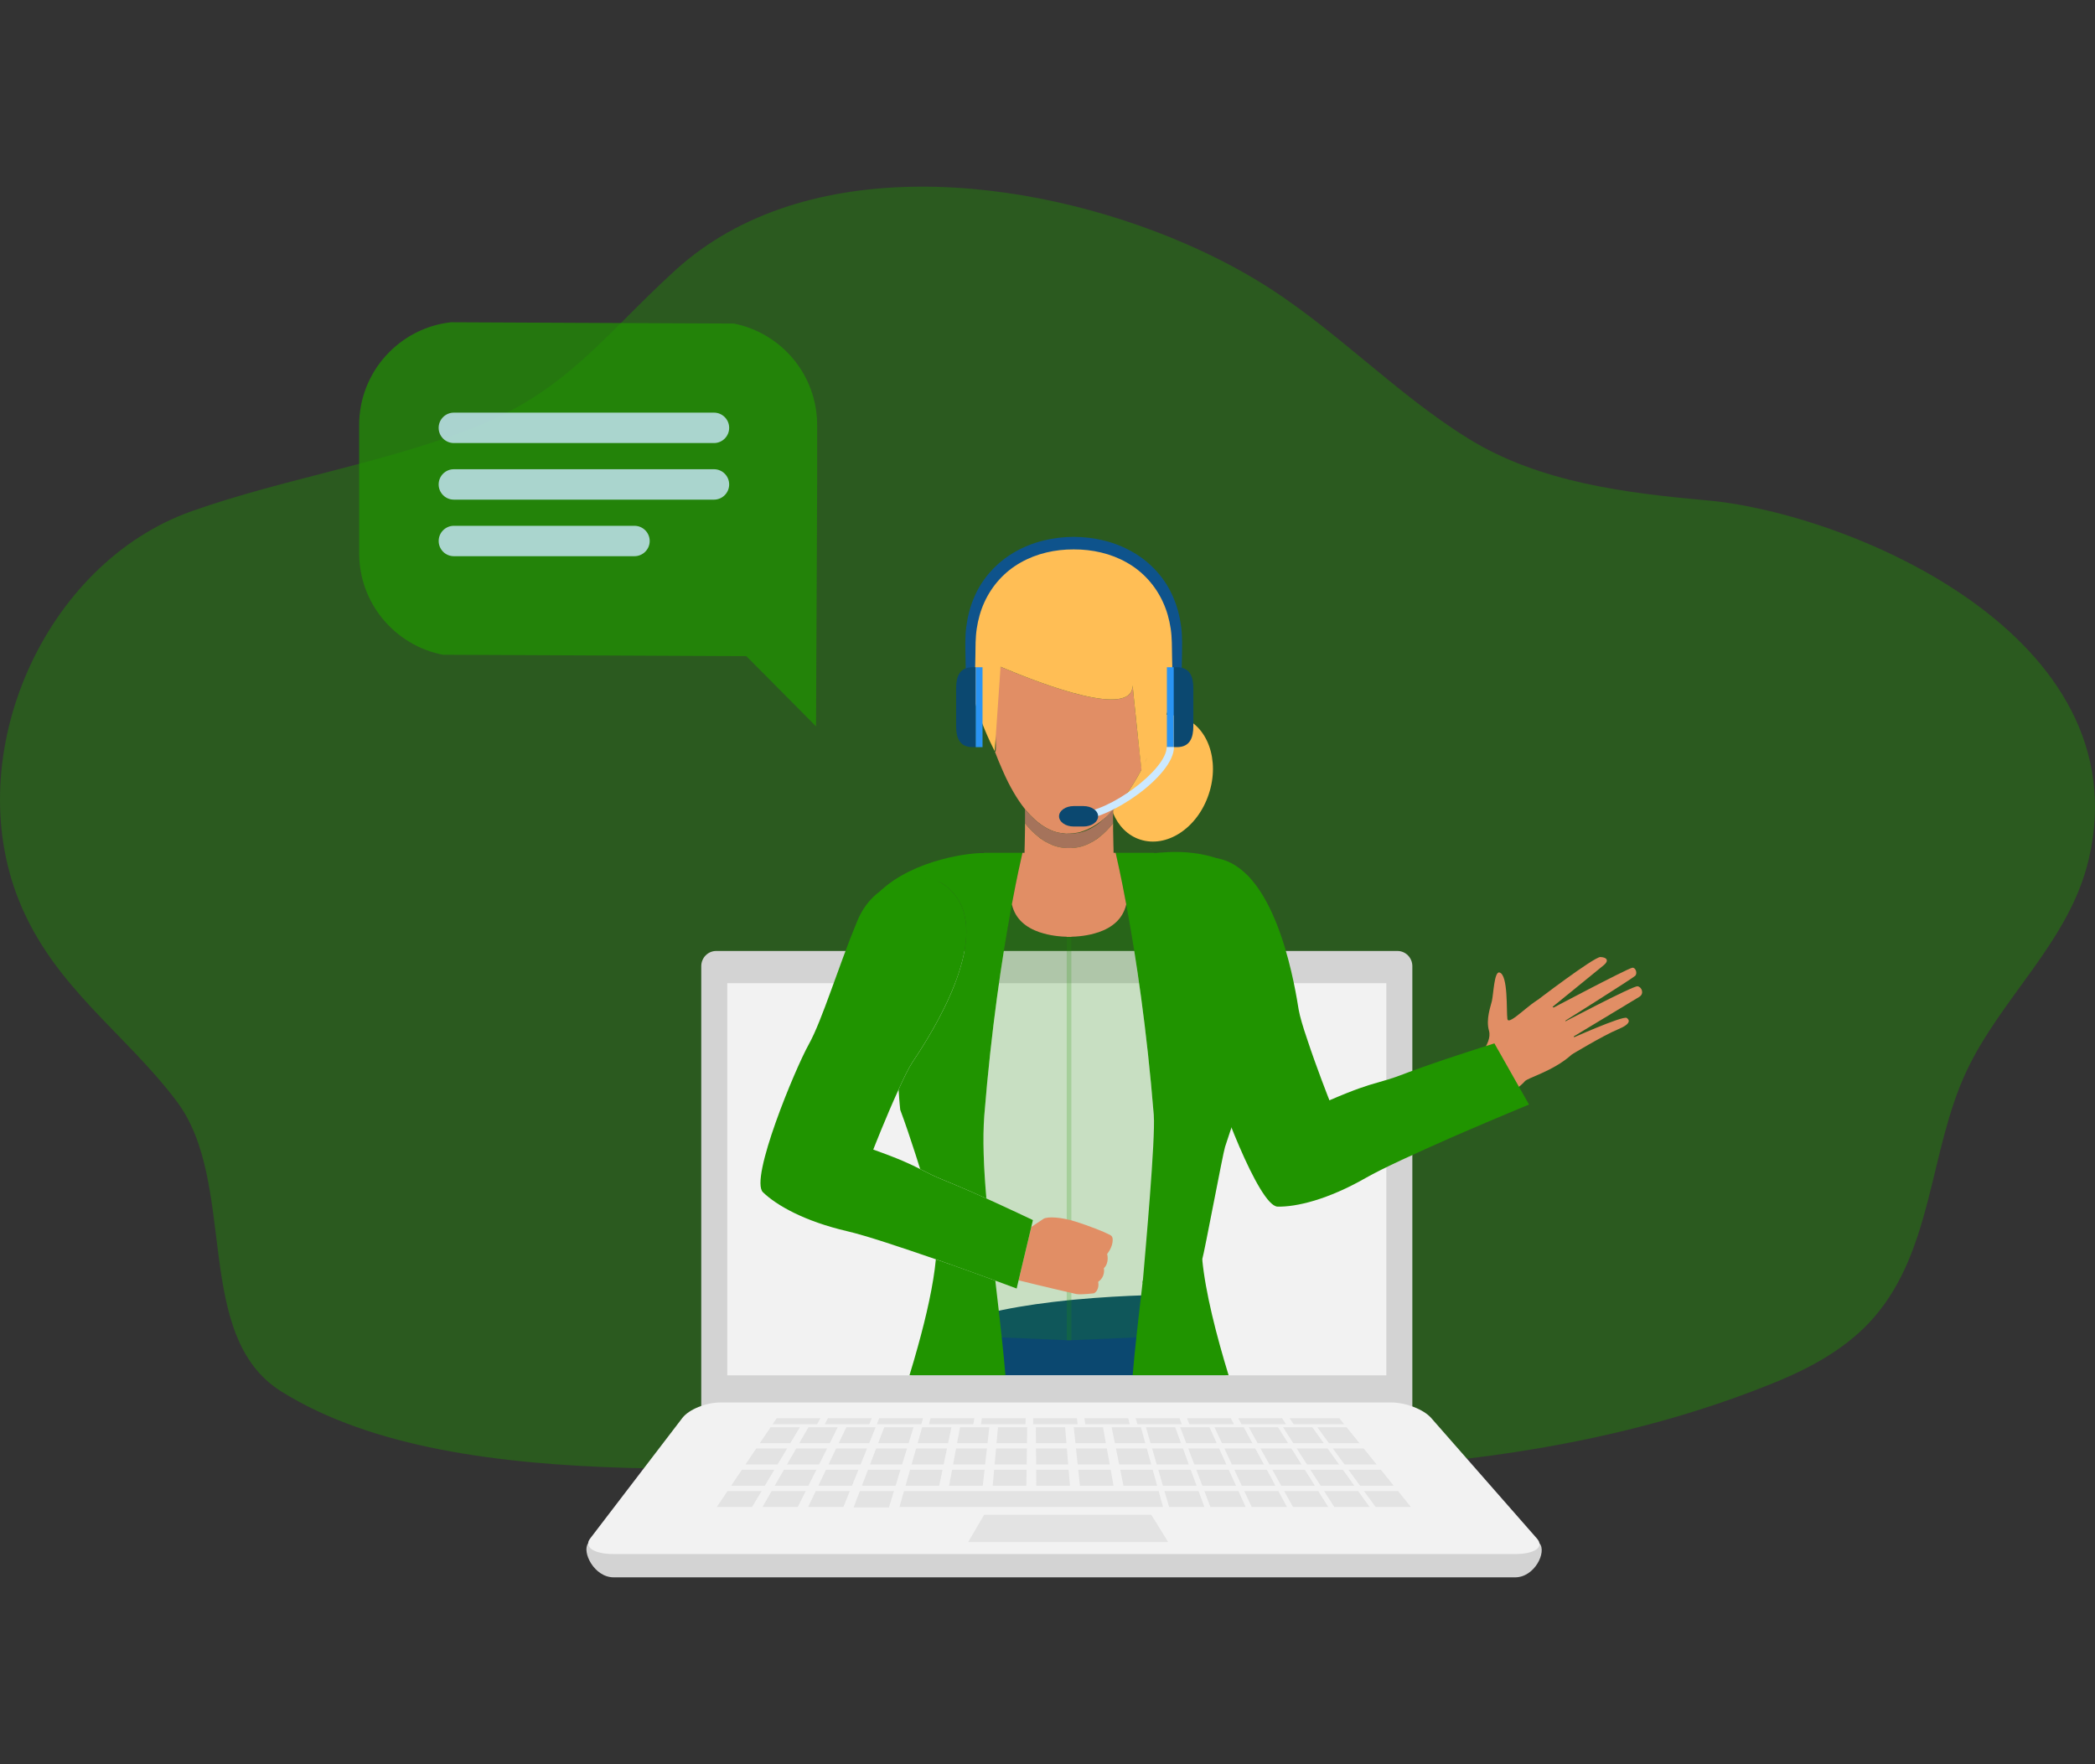 <svg width="500" height="421" viewBox="0 0 500 421" fill="none" xmlns="http://www.w3.org/2000/svg">
<rect x="0" y="0" width="500" height="421" fill="#333333" stroke="none"/>
<g clip-path="url(#clip0_42_89)">
<path d="M282.929 58.162C289.047 60.817 294.781 63.759 299.978 66.894C318.15 77.848 332.768 93.796 350.625 104.783C367.487 115.157 388.079 117.679 407.374 119.413C441.007 122.436 511.155 151.426 498.489 205.157C493.881 224.711 477.631 237.991 469.311 255.698C460.461 274.534 461.39 298.027 447.299 314.356C441.1 321.536 432.543 326.278 423.758 329.87C365.293 353.768 299.637 352.657 237.644 350.023C188.713 347.944 110.123 358.933 67.144 332.099C45.806 318.776 56.902 282.357 42.137 262.796C29.73 246.359 12.844 235.563 4.549 214.988C-9.567 179.978 10.554 134.417 45.784 121.989C67.799 114.223 91.122 110.665 112.884 102.136C135.367 93.321 144.03 80.118 161.176 64.491C192.173 36.245 244.929 41.666 282.929 58.162Z" fill="#209400" fill-opacity="0.4"/>
<path d="M337.076 336.726H167.365V230.59C167.365 228.584 168.961 226.959 170.929 226.959H333.512C335.481 226.959 337.076 228.584 337.076 230.59V336.726Z" fill="#D3D3D3"/>
<path d="M330.867 234.649H173.577V328.244H330.867V234.649Z" fill="#F2F2F2"/>
<path d="M140.374 368.32C138.814 370.36 141.795 376.453 146.47 376.453C218.181 376.453 289.89 376.453 361.599 376.453C366.271 376.453 369.214 370.36 367.425 368.32H140.374Z" fill="#D3D3D3"/>
<path d="M366.825 367.205C368.614 369.242 366.271 370.895 361.6 370.895C289.891 370.895 218.181 370.895 146.471 370.895C141.796 370.895 139.272 369.242 140.832 367.205C148.174 357.604 155.516 348.007 162.857 338.408C164.417 336.369 168.499 334.717 171.977 334.717C225.326 334.717 278.678 334.717 332.028 334.717C335.502 334.717 339.774 336.369 341.563 338.408C349.981 348.01 358.405 357.604 366.825 367.205Z" fill="#F2F2F2"/>
<g opacity="0.5">
<path d="M188.61 344.43C185.703 344.43 184.252 344.43 181.344 344.43C182.372 342.908 182.887 342.145 183.913 340.622C186.705 340.622 188.099 340.622 190.892 340.622C189.98 342.145 189.523 342.906 188.61 344.43ZM198.027 344.43C195.123 344.43 193.669 344.43 190.761 344.43C191.641 342.908 192.081 342.145 192.959 340.622C195.751 340.622 197.145 340.622 199.936 340.622C199.173 342.145 198.791 342.908 198.027 344.43ZM195.018 339.893C190.775 339.893 188.654 339.893 184.411 339.893C184.793 339.325 184.985 339.041 185.369 338.472C189.549 338.472 191.633 338.472 195.815 338.472C195.495 339.041 195.336 339.325 195.018 339.893ZM207.45 339.894C203.206 339.894 201.083 339.893 196.84 339.893C197.146 339.325 197.299 339.041 197.607 338.472C201.784 338.472 203.875 338.472 208.053 338.472C207.813 339.041 207.69 339.325 207.45 339.894ZM219.883 339.893C215.639 339.893 213.516 339.893 209.272 339.893C209.501 339.325 209.617 339.041 209.846 338.472C214.025 338.472 216.116 338.472 220.297 338.472C220.131 339.041 220.048 339.325 219.883 339.893ZM232.314 339.893C228.07 339.893 225.949 339.893 221.706 339.893C221.859 339.325 221.934 339.041 222.087 338.472C226.267 338.472 228.359 338.472 232.535 338.472C232.449 339.041 232.404 339.325 232.314 339.893ZM244.748 339.893C240.504 339.893 238.382 339.893 234.137 339.893C234.215 339.325 234.252 339.041 234.33 338.472C238.509 338.472 240.597 338.472 244.775 338.472C244.764 339.041 244.759 339.325 244.748 339.893ZM257.18 339.893C252.937 339.893 250.818 339.893 246.572 339.893C246.572 339.325 246.572 339.041 246.572 338.472C250.751 338.472 252.838 338.472 257.017 338.472C257.083 339.041 257.112 339.325 257.18 339.893ZM269.614 339.893C265.371 339.893 263.247 339.893 259.004 339.893C258.927 339.325 258.888 339.041 258.81 338.472C262.99 338.472 265.079 338.472 269.259 338.472C269.399 339.041 269.471 339.325 269.614 339.893ZM282.048 339.893C277.802 339.893 275.682 339.893 271.437 339.893C271.284 339.325 271.206 339.041 271.053 338.472C275.232 338.472 277.32 338.472 281.499 338.472C281.72 339.041 281.829 339.325 282.048 339.893ZM294.481 339.893C290.235 339.893 288.115 339.893 283.871 339.893C283.638 339.325 283.523 339.041 283.291 338.472C287.471 338.472 289.562 338.472 293.742 338.472C294.038 339.041 294.185 339.325 294.481 339.893ZM306.911 339.893C302.665 339.893 300.545 339.893 296.303 339.893C295.996 339.325 295.841 339.041 295.536 338.472C299.713 338.472 301.8 338.472 305.979 338.472C306.351 339.041 306.537 339.325 306.911 339.893ZM320.784 339.893C315.966 339.893 313.556 339.893 308.736 339.893C308.352 339.325 308.159 339.041 307.775 338.472C312.52 338.472 314.891 338.472 319.639 338.472C320.096 339.041 320.327 339.325 320.784 339.893ZM207.44 344.43C204.534 344.43 203.082 344.43 200.176 344.43C200.906 342.908 201.273 342.146 202.001 340.624C204.793 340.624 206.187 340.622 208.978 340.622C208.364 342.147 208.056 342.906 207.44 344.43ZM216.855 344.43C213.951 344.43 212.497 344.43 209.59 344.43C210.173 342.908 210.463 342.145 211.047 340.622C213.838 340.622 215.234 340.624 218.024 340.624C217.557 342.147 217.323 342.908 216.855 344.43ZM226.272 344.43C223.366 344.43 221.914 344.43 219.008 344.43C219.442 342.906 219.66 342.146 220.092 340.622C222.883 340.622 224.277 340.622 227.069 340.622C226.751 342.145 226.589 342.908 226.272 344.43ZM235.687 344.43C232.779 344.43 231.327 344.43 228.423 344.43C228.707 342.908 228.847 342.143 229.134 340.622C231.925 340.622 233.321 340.622 236.113 340.622C235.941 342.145 235.854 342.908 235.687 344.43ZM245.097 344.43C242.194 344.43 240.742 344.43 237.839 344.43C237.975 342.908 238.043 342.143 238.179 340.622C240.969 340.622 242.364 340.622 245.154 340.622C245.133 342.145 245.122 342.908 245.097 344.43ZM254.517 344.43C251.611 344.43 250.159 344.43 247.253 344.43C247.242 342.908 247.237 342.145 247.225 340.622C250.014 340.622 251.412 340.622 254.2 340.622C254.328 342.145 254.391 342.908 254.517 344.43ZM263.931 344.43C261.026 344.43 259.574 344.43 256.67 344.43C256.511 342.908 256.431 342.145 256.272 340.622C259.061 340.622 260.455 340.622 263.244 340.622C263.52 342.145 263.656 342.908 263.931 344.43ZM273.344 344.43C270.438 344.43 268.987 344.43 266.082 344.43C265.775 342.908 265.62 342.145 265.311 340.622C268.102 340.622 269.496 340.622 272.288 340.622C272.709 342.145 272.921 342.908 273.344 344.43ZM185.567 349.506C182.508 349.506 180.981 349.506 177.924 349.506C178.95 347.984 179.462 347.222 180.488 345.699C183.434 345.699 184.905 345.699 187.849 345.699C186.936 347.222 186.479 347.983 185.567 349.506ZM195.48 349.506C192.42 349.506 190.894 349.506 187.834 349.506C188.714 347.984 189.154 347.222 190.032 345.699C192.975 345.699 194.448 345.699 197.393 345.699C196.626 347.221 196.242 347.983 195.48 349.506ZM205.389 349.506C202.329 349.506 200.802 349.506 197.743 349.506C198.473 347.984 198.836 347.222 199.568 345.699C202.511 345.699 203.982 345.699 206.926 345.699C206.311 347.222 206.002 347.983 205.389 349.506ZM215.299 349.506C212.24 349.506 210.71 349.506 207.651 349.506C208.233 347.984 208.525 347.222 209.105 345.699C212.051 345.699 213.522 345.699 216.467 345.699C215.999 347.222 215.765 347.983 215.299 349.506ZM225.21 349.506C222.153 349.506 220.621 349.506 217.565 349.506C217.999 347.984 218.214 347.222 218.647 345.702C221.592 345.702 223.061 345.699 226.006 345.699C225.685 347.222 225.528 347.983 225.21 349.506ZM235.116 349.506C232.057 349.506 230.53 349.506 227.471 349.506C227.756 347.984 227.898 347.222 228.184 345.699C231.127 345.699 232.598 345.699 235.542 345.699C235.373 347.221 235.286 347.983 235.116 349.506ZM245.024 349.506C241.967 349.506 240.44 349.506 237.382 349.506C237.518 347.984 237.588 347.222 237.724 345.699C240.666 345.699 242.137 345.699 245.078 345.699C245.057 347.222 245.046 347.983 245.024 349.506ZM254.936 349.506C251.879 349.506 250.35 349.506 247.291 349.506C247.28 347.984 247.275 347.222 247.263 345.699C250.206 345.699 251.677 345.699 254.621 345.699C254.746 347.222 254.812 347.983 254.936 349.506ZM264.844 349.506C261.789 349.506 260.261 349.506 257.203 349.506C257.042 347.984 256.961 347.222 256.804 345.699C259.746 345.699 261.217 345.699 264.158 345.699C264.433 347.222 264.57 347.983 264.844 349.506ZM274.753 349.506C271.696 349.506 270.166 349.506 267.11 349.506C266.801 347.984 266.645 347.222 266.338 345.699C269.281 345.699 270.752 345.699 273.696 345.699C274.119 347.222 274.331 347.983 274.753 349.506ZM182.527 354.582C179.314 354.582 177.71 354.582 174.5 354.582C175.525 353.06 176.041 352.297 177.068 350.776C180.163 350.776 181.712 350.774 184.809 350.774C183.896 352.295 183.438 353.059 182.527 354.582ZM192.931 354.582C189.721 354.582 188.116 354.582 184.906 354.582C185.783 353.06 186.223 352.297 187.101 350.776C190.199 350.776 191.746 350.776 194.844 350.776C194.079 352.296 193.695 353.059 192.931 354.582ZM203.337 354.582C200.125 354.582 198.52 354.582 195.308 354.582C196.038 353.06 196.403 352.297 197.133 350.776C200.231 350.776 201.778 350.776 204.874 350.776C204.26 352.296 203.952 353.059 203.337 354.582ZM213.74 354.582C210.528 354.582 208.922 354.582 205.71 354.582C206.292 353.06 206.584 352.297 207.165 350.776C210.263 350.776 211.812 350.776 214.908 350.776C214.442 352.296 214.208 353.059 213.74 354.582ZM224.143 354.582C220.934 354.582 219.329 354.582 216.119 354.582C216.551 353.06 216.771 352.297 217.201 350.776C220.297 350.776 221.849 350.776 224.941 350.776C224.625 352.296 224.464 353.059 224.143 354.582ZM234.545 354.582C231.335 354.582 229.731 354.582 226.52 354.582C226.804 353.06 226.949 352.297 227.234 350.776C230.329 350.776 231.878 350.776 234.975 350.776C234.803 352.296 234.717 353.059 234.545 354.582ZM244.947 354.582C241.738 354.582 240.133 354.582 236.926 354.582C237.062 353.06 237.13 352.297 237.266 350.776C240.361 350.776 241.91 350.776 245.003 350.776C244.983 352.296 244.971 353.059 244.947 354.582ZM255.358 354.582C252.146 354.582 250.54 354.582 247.33 354.582C247.321 353.06 247.314 352.297 247.302 350.776C250.398 350.776 251.949 350.776 255.042 350.776C255.169 352.296 255.23 353.059 255.358 354.582ZM265.76 354.582C262.552 354.582 260.945 354.582 257.738 354.582C257.577 353.06 257.496 352.297 257.337 350.776C260.432 350.776 261.979 350.776 265.074 350.776C265.348 352.296 265.487 353.059 265.76 354.582ZM276.161 354.582C272.953 354.582 271.347 354.582 268.134 354.582C267.828 353.06 267.674 352.297 267.365 350.776C270.46 350.776 272.008 350.776 275.105 350.776C275.526 352.296 275.738 353.059 276.161 354.582ZM179.485 359.655C176.122 359.655 174.438 359.655 171.076 359.655C172.102 358.133 172.619 357.372 173.645 355.851C176.894 355.851 178.518 355.851 181.765 355.851C180.855 357.372 180.399 358.133 179.485 359.655ZM190.385 359.655C187.024 359.655 185.341 359.655 181.978 359.655C182.858 358.133 183.296 357.372 184.176 355.851C187.423 355.851 189.047 355.851 192.298 355.851C191.533 357.372 191.148 358.133 190.385 359.655ZM201.282 359.655C197.919 359.655 196.237 359.655 192.875 359.655C193.605 358.133 193.971 357.372 194.703 355.851C197.947 355.851 199.573 355.851 202.822 355.851C202.207 357.372 201.9 358.133 201.282 359.655ZM212.145 359.776C208.777 359.776 207.093 359.776 203.723 359.776C204.327 358.207 204.625 357.421 205.225 355.852C208.476 355.852 210.101 355.852 213.35 355.852C212.868 357.42 212.628 358.207 212.145 359.776ZM277.573 359.655C256.606 359.655 235.637 359.655 214.672 359.655C215.103 358.133 215.319 357.372 215.753 355.851C236.009 355.851 256.263 355.851 276.516 355.851C276.938 357.372 277.151 358.133 277.573 359.655ZM231.078 368.018C246.985 368.018 262.89 368.018 278.794 368.018L274.776 361.534C259.41 361.534 250.24 361.534 234.876 361.534L231.078 368.018ZM281.864 344.43C278.958 344.43 277.504 344.43 274.6 344.43C274.155 342.908 273.936 342.145 273.494 340.622C276.284 340.622 277.679 340.622 280.471 340.622C281.028 342.143 281.304 342.908 281.864 344.43ZM283.72 349.506C280.661 349.506 279.133 349.506 276.072 349.506C275.631 347.984 275.411 347.222 274.968 345.699C277.911 345.699 279.384 345.699 282.33 345.699C282.884 347.222 283.163 347.983 283.72 349.506ZM285.576 354.582C282.366 354.582 280.758 354.582 277.548 354.582C277.105 353.06 276.887 352.297 276.444 350.776C279.542 350.776 281.087 350.776 284.185 350.776C284.741 352.296 285.017 353.059 285.576 354.582ZM287.432 359.655C284.069 359.655 282.386 359.655 279.023 359.655C278.58 358.133 278.359 357.372 277.917 355.851C281.166 355.851 282.79 355.851 286.039 355.851C286.596 357.372 286.875 358.133 287.432 359.655ZM290.379 344.43C287.473 344.43 286.021 344.43 283.115 344.43C282.538 342.908 282.248 342.145 281.674 340.622C284.464 340.622 285.86 340.622 288.652 340.622C289.341 342.145 289.688 342.908 290.379 344.43ZM292.684 349.506C289.624 349.506 288.095 349.506 285.038 349.506C284.461 347.984 284.171 347.222 283.597 345.699C286.54 345.699 288.008 345.699 290.956 345.699C291.645 347.221 291.993 347.983 292.684 349.506ZM294.986 354.582C291.774 354.582 290.169 354.582 286.959 354.582C286.382 353.06 286.093 352.297 285.516 350.776C288.612 350.776 290.161 350.776 293.257 350.776C293.951 352.296 294.294 353.059 294.986 354.582ZM297.289 359.655C293.925 359.655 292.242 359.655 288.879 359.655C288.305 358.133 288.015 357.372 287.441 355.851C290.687 355.851 292.314 355.851 295.561 355.851C296.253 357.372 296.596 358.133 297.289 359.655ZM298.895 344.43C295.989 344.43 294.538 344.43 291.632 344.43C290.921 342.908 290.565 342.145 289.854 340.622C292.646 340.622 294.04 340.622 296.833 340.622C297.658 342.145 298.072 342.908 298.895 344.43ZM301.645 349.506C298.588 349.506 297.058 349.506 294 349.506C293.289 347.984 292.933 347.221 292.222 345.699C295.167 345.699 296.638 345.699 299.583 345.699C300.407 347.222 300.822 347.983 301.645 349.506ZM304.398 354.582C301.185 354.582 299.581 354.582 296.37 354.582C295.659 353.06 295.305 352.297 294.592 350.776C297.69 350.776 299.239 350.776 302.335 350.776C303.158 352.296 303.573 353.059 304.398 354.582ZM307.147 359.655C303.784 359.655 302.101 359.655 298.738 359.655C298.028 358.133 297.674 357.372 296.961 355.851C300.21 355.851 301.834 355.851 305.084 355.851C305.908 357.372 306.322 358.133 307.147 359.655ZM307.41 344.43C304.506 344.43 303.053 344.43 300.147 344.43C299.303 342.908 298.88 342.145 298.036 340.622C300.825 340.622 302.219 340.622 305.011 340.622C305.974 342.145 306.451 342.908 307.41 344.43ZM310.609 349.506C307.552 349.506 306.023 349.506 302.964 349.506C302.12 347.984 301.696 347.222 300.852 345.699C303.794 345.699 305.268 345.699 308.211 345.699C309.17 347.222 309.652 347.983 310.609 349.506ZM313.807 354.582C310.597 354.582 308.993 354.582 305.782 354.582C304.937 353.06 304.516 352.297 303.669 350.776C306.765 350.776 308.314 350.776 311.41 350.776C312.37 352.296 312.849 353.059 313.807 354.582ZM317.006 359.655C313.643 359.655 311.962 359.655 308.597 359.655C307.753 358.133 307.331 357.372 306.484 355.851C309.733 355.851 311.358 355.851 314.608 355.851C315.566 357.372 316.045 358.133 317.006 359.655ZM315.93 344.43C313.022 344.43 311.567 344.43 308.664 344.43C307.683 342.908 307.193 342.145 306.213 340.622C309.005 340.622 310.401 340.622 313.193 340.622C314.287 342.145 314.833 342.908 315.93 344.43ZM319.572 349.506C316.515 349.506 314.983 349.506 311.926 349.506C310.946 347.984 310.457 347.222 309.48 345.699C312.422 345.699 313.894 345.699 316.839 345.699C317.933 347.222 318.48 347.983 319.572 349.506ZM323.219 354.582C320.009 354.582 318.402 354.582 315.189 354.582C314.211 353.06 313.723 352.297 312.743 350.776C315.841 350.776 317.388 350.776 320.486 350.776C321.581 352.296 322.126 353.059 323.219 354.582ZM326.863 359.655C323.5 359.655 321.819 359.655 318.452 359.655C317.474 358.133 316.983 357.372 316.005 355.851C319.256 355.851 320.881 355.851 324.13 355.851C325.223 357.372 325.769 358.133 326.863 359.655ZM324.442 344.43C321.538 344.43 320.084 344.43 317.18 344.43C316.066 342.908 315.511 342.145 314.394 340.622C317.186 340.622 318.58 340.622 321.374 340.622C322.601 342.145 323.214 342.908 324.442 344.43ZM328.535 349.506C325.478 349.506 323.946 349.506 320.889 349.506C319.779 347.984 319.22 347.222 318.108 345.699C321.051 345.699 322.522 345.699 325.466 345.699C326.693 347.222 327.307 347.983 328.535 349.506ZM332.628 354.582C329.418 354.582 327.813 354.582 324.601 354.582C323.487 353.06 322.932 352.297 321.818 350.776C324.914 350.776 326.463 350.776 329.559 350.776C330.787 352.296 331.4 353.059 332.628 354.582ZM336.721 359.655C333.358 359.655 331.677 359.655 328.31 359.655C327.198 358.133 326.641 357.372 325.529 355.851C328.778 355.851 330.402 355.851 333.651 355.851C334.879 357.372 335.491 358.133 336.721 359.655Z" fill="#D3D3D3"/>
</g>
<path d="M292.497 328.219H217.609C218.144 326.045 218.634 324.309 219.064 323.101C219.281 322.493 219.585 321.909 219.976 321.357C221.303 319.477 223.575 317.878 226.502 316.526C229.996 314.91 234.418 313.64 239.266 312.633C244.417 311.577 250.036 310.816 255.507 310.265C255.877 310.232 256.243 310.193 256.613 310.161C262.698 309.593 268.544 309.281 273.261 309.13C279.773 308.905 284.163 308.952 284.163 308.952C284.163 308.952 284.515 309.513 285.132 310.633C286.577 313.289 289.466 319.11 292.497 328.219Z" fill="#0B4870"/>
<path d="M235.13 206.023C234.988 206.983 234.738 207.872 234.384 208.728L234.596 206.308C234.775 206.2 234.954 206.13 235.13 206.023Z" fill="#FFE3CA"/>
<path d="M274.799 202.43C274.799 202.43 274.799 202.43 274.799 202.462C274.726 202.43 274.655 202.393 274.621 202.393C274.693 202.394 274.726 202.43 274.799 202.43Z" fill="#EEBEA7"/>
<path d="M351.656 253.497C351.656 253.497 356.282 249.209 355.365 245.992C354.588 243.262 355.761 240.204 356.053 238.935C356.449 237.254 356.608 231.797 357.862 232.094C359.985 232.61 359.495 241.321 359.756 243.178C360.018 245.033 365.643 238.82 367.56 238.495C369.482 238.163 379.246 248.059 374.896 251.881C370.546 255.695 364.547 257.243 363.913 258.067C363.28 258.891 360.299 261.155 360.299 261.155L351.656 253.497Z" fill="#E18E65"/>
<path d="M366.332 239.141C366.332 239.141 380.433 228.341 381.974 228.406C383.521 228.468 384.055 229.272 382.777 230.334C381.504 231.399 369.462 241.171 369.462 241.171C369.462 241.171 388.294 231.187 389.573 230.964C390.315 230.832 390.885 232.26 390.251 232.895C389.621 233.523 372.096 244.549 372.096 244.549C372.096 244.549 389.695 235.257 390.817 235.389C391.801 235.508 392.502 237.13 391.244 237.908C389.985 238.685 374.136 248.235 374.136 248.235C374.136 248.235 387.376 242.283 388.257 242.948C388.792 243.36 389.556 244.264 386.097 245.692C382.631 247.122 375.094 251.687 375.094 251.687L366.332 239.141Z" fill="#E18E65"/>
<path d="M265.656 193.107V194.067C265.581 193.892 265.512 193.748 265.478 193.57C265.405 193.535 265.405 193.465 265.405 193.426C265.478 193.322 265.548 193.217 265.656 193.107Z" fill="#FFBE55"/>
<path d="M255.054 198.944C254.912 198.977 254.731 198.977 254.591 198.977V198.907C254.731 198.944 254.912 198.944 255.054 198.944ZM265.656 193.107V193.393C265.581 193.465 265.548 193.498 265.478 193.57C265.087 193.997 264.658 194.387 264.232 194.78C264.053 194.923 263.912 195.063 263.736 195.206C263.947 194.995 264.196 194.744 264.413 194.531C264.733 194.211 265.051 193.82 265.405 193.426C265.478 193.322 265.548 193.217 265.656 193.107Z" fill="#EEBEA7"/>
<path d="M273.802 180.835C271.846 185.176 269.461 189.09 266.756 192.185C266.403 192.611 266.009 193.037 265.655 193.394V193.108C265.547 193.217 265.477 193.323 265.404 193.427C265.05 193.821 264.732 194.212 264.412 194.532C264.195 194.746 263.946 194.996 263.735 195.207C263.66 195.244 263.592 195.316 263.521 195.386C263.413 195.492 263.307 195.6 263.198 195.635C262.913 195.884 262.632 196.097 262.309 196.31C261.919 196.595 261.564 196.843 261.174 197.057C261.066 197.128 260.959 197.198 260.889 197.236C260.53 197.447 260.178 197.626 259.86 197.767C259.535 197.946 259.18 198.088 258.86 198.195L258.826 198.231C258.542 198.303 258.327 198.409 258.077 198.48C258.004 198.516 257.937 198.552 257.863 198.552C257.617 198.622 257.367 198.692 257.116 198.73C257.047 198.73 257.011 198.764 256.94 198.764H256.831C256.655 198.802 256.443 198.837 256.265 198.873C256.086 198.907 255.873 198.907 255.696 198.907C255.52 198.944 255.337 198.944 255.195 198.944H255.161C255.127 198.977 255.091 198.977 255.055 198.944C254.913 198.944 254.732 198.944 254.592 198.907V198.977C254.38 198.977 254.165 198.944 253.918 198.907C253.667 198.873 253.383 198.837 253.132 198.802C252.99 198.764 252.851 198.764 252.669 198.73C252.529 198.692 252.385 198.692 252.243 198.622C251.497 198.444 250.788 198.159 250.039 197.767C249.825 197.663 249.576 197.521 249.362 197.379C248.189 196.703 247.049 195.742 245.874 194.531C245.451 194.107 245.058 193.607 244.631 193.107C242.817 190.83 241.005 187.809 239.331 183.967C238.62 182.364 237.977 180.799 237.409 179.305C238.297 181.048 236.748 164.788 237.105 165.359C232.268 156.109 237.089 163.722 238.801 159.135C249.506 163.652 270.315 171.444 270.315 163.545C270.315 163.545 270.777 168.348 271.313 173.328C271.739 177.419 272.202 181.655 272.417 183.255C272.416 183.254 272.982 182.364 273.802 180.835Z" fill="#E18E65"/>
<path d="M255.054 198.944C254.912 198.977 254.731 198.977 254.591 198.977V198.907C254.731 198.944 254.912 198.944 255.054 198.944ZM265.656 193.107V193.393C265.581 193.465 265.548 193.498 265.478 193.57C265.087 193.997 264.658 194.387 264.232 194.78C264.053 194.923 263.912 195.063 263.736 195.206C263.947 194.995 264.196 194.744 264.413 194.531C264.733 194.211 265.051 193.82 265.405 193.426C265.478 193.322 265.548 193.217 265.656 193.107Z" fill="#EEBEA7"/>
<path d="M237.407 179.305C234.559 173.684 229.971 162.942 230.79 152.766C230.79 152.729 230.79 152.729 230.79 152.729C229.511 144.299 240.005 129.108 256.015 129.89C272.022 129.108 282.519 144.299 281.237 152.729V152.766C281.732 158.92 280.239 165.252 278.39 170.555C279.564 170.516 280.7 170.659 281.839 171.051C288.209 173.151 291.196 181.44 288.493 189.516C285.826 197.626 278.46 202.463 272.093 200.365C269.139 199.404 266.897 197.093 265.654 194.067V193.393C266.008 193.037 266.403 192.61 266.755 192.184C269.46 189.089 271.845 185.175 273.801 180.834C272.981 182.364 272.483 184.244 272.483 184.244C272.268 182.646 271.736 177.418 271.31 173.327C270.773 168.347 270.312 163.544 270.312 163.544C270.312 171.444 249.503 163.651 238.798 159.134L237.407 179.305Z" fill="#FFBE55"/>
<path d="M265.656 193.107V194.067C265.656 194.744 265.622 195.562 265.656 196.487C264.623 197.767 263.592 198.836 262.525 199.653C262.166 199.938 261.812 200.188 261.458 200.436C261.174 200.649 260.889 200.824 260.603 200.969H260.569C258.933 201.893 257.295 202.356 255.695 202.392H254.875C254.769 202.392 254.664 202.392 254.591 202.356V198.905C254.731 198.942 254.912 198.942 255.054 198.942C255.09 198.975 255.126 198.975 255.16 198.942H255.194C255.375 198.975 255.518 198.975 255.695 198.975C255.909 198.975 256.157 198.942 256.37 198.905C256.618 198.871 256.905 198.835 257.155 198.8C257.295 198.762 257.436 198.762 257.617 198.728C257.76 198.69 257.901 198.69 258.044 198.62C258.791 198.442 259.501 198.157 260.245 197.765C260.462 197.661 260.713 197.519 260.923 197.377C261.704 196.95 262.452 196.378 263.199 195.632C263.308 195.597 263.414 195.489 263.522 195.383C263.592 195.313 263.661 195.241 263.736 195.204C263.947 194.993 264.196 194.742 264.413 194.529C264.733 194.209 265.051 193.818 265.405 193.424C265.478 193.322 265.548 193.217 265.656 193.107Z" fill="#A5735B"/>
<path d="M254.593 223.595V319.899L271.208 319.189L284.87 318.584L283.48 301.757L281.951 282.935C279.745 283.863 277.254 284.964 274.869 286.033C275.51 278.597 275.794 271.767 275.368 266.18C273.696 245.403 271.1 228.47 269.071 217.406V217.37C269.283 215.236 268.998 212.852 268.502 210.647C268.433 210.181 268.324 209.723 268.218 209.295C268.075 208.796 267.971 208.335 267.828 207.872C267.719 207.515 267.613 207.161 267.505 206.806C267.435 206.557 267.327 206.308 267.259 206.093C266.902 204.919 266.548 204.029 266.331 203.532H266.262C266.547 204.814 267.543 209.083 268.786 215.805C268.786 215.805 268.786 215.805 268.786 215.842C267.972 219.399 265.372 221.391 262.169 222.496C262.135 222.496 262.066 222.529 262.026 222.529C259.824 223.278 257.333 223.561 254.951 223.596C254.844 223.595 254.701 223.632 254.593 223.595Z" fill="#209400" fill-opacity="0.2"/>
<path d="M292.55 253.554C293.405 254.867 294.612 257.287 295.823 260.027C295.647 263.051 295.433 264.863 295.433 264.863C295.433 264.863 294.117 268.314 292.373 273.724C291.908 275.073 287.43 298.981 286.932 300.548C286.824 300.832 286.751 301.152 286.647 301.437C285.011 302.253 285.376 300.829 282.528 301.971C281.678 302.325 280.75 302.681 279.789 303.106C279.647 303.181 279.471 303.25 279.218 303.356C278.934 303.463 278.65 303.57 278.365 303.712C276.551 304.495 274.596 305.35 272.711 306.203C273.349 298.767 275.795 271.767 275.367 266.181C273.696 245.404 271.101 228.471 269.072 217.407V217.371C268.963 216.838 268.896 216.341 268.788 215.842C268.788 215.805 268.788 215.805 268.788 215.805C267.543 209.083 266.547 204.815 266.261 203.532H275.476V203.605C278.036 203.426 290.121 201.725 298.376 209.587C293.821 207.63 287.785 209.401 285.76 210.648C284.902 211.146 284.156 211.714 283.514 212.355C282.447 213.351 281.631 214.49 281.026 215.735C275.121 227.938 290.059 249.78 292.55 253.554Z" fill="#209400"/>
<path d="M293.222 328.219H270.326C270.565 325.301 270.869 322.276 271.206 319.191C271.549 315.88 271.958 312.514 272.348 309.13C272.478 307.962 272.613 306.801 272.741 305.636C272.741 305.636 272.749 305.636 272.758 305.628C275.539 304.611 279.195 299.885 283.203 298.302C283.298 298.269 283.386 298.23 283.482 298.197C284.625 297.806 285.761 300.972 286.929 300.548C287.68 308.498 290.36 318.871 293.222 328.219Z" fill="#209400"/>
<path d="M254.593 202.358V223.596C254.701 223.633 254.844 223.596 254.952 223.596C257.334 223.561 259.825 223.278 262.027 222.529C262.068 222.529 262.136 222.496 262.17 222.496C265.372 221.391 267.972 219.399 268.787 215.842C268.787 215.805 268.787 215.805 268.787 215.805C267.544 209.083 266.549 204.815 266.263 203.532H265.764V202.857C265.764 202.431 265.727 202.039 265.727 201.647C265.693 200.366 265.693 199.157 265.658 197.982V196.489C264.627 197.769 263.594 198.838 262.528 199.655C262.171 199.976 261.815 200.224 261.463 200.438C261.176 200.651 260.892 200.826 260.608 200.971H260.574C258.828 201.968 257.121 202.394 255.414 202.394C255.128 202.394 254.844 202.394 254.593 202.358Z" fill="#E18E65"/>
<path d="M356.657 249.012L357.48 250.477L357.505 250.505L363.933 261.868L364.926 263.617C364.926 263.617 362.978 264.402 359.913 265.699C357.123 266.878 353.419 268.427 349.405 270.165C348.299 270.656 347.196 271.142 346.051 271.625C338.244 275.088 330.026 278.785 325.911 281.151C316.934 286.278 309.464 288.069 304.913 287.975C300.386 287.855 290.457 261.057 288.906 254.628C287.334 248.227 281.525 236.432 277.363 225.201C275.602 220.429 276.111 216.218 277.619 212.875C279.625 208.343 283.407 205.414 285.742 204.946C286.704 204.731 287.639 204.639 288.55 204.671C290.005 204.677 291.378 204.956 292.668 205.455C305.302 210.378 309.214 236.552 309.954 241.01C310.226 242.557 310.985 245.151 311.963 247.983C314.13 254.608 317.285 262.603 317.285 262.603C323.629 259.869 326.248 259.088 328.665 258.395C330.42 257.882 332.075 257.464 334.937 256.364C335.8 256.044 336.723 255.671 337.715 255.332C339.964 254.511 342.538 253.621 345.012 252.785C351.051 250.767 356.657 249.012 356.657 249.012Z" fill="#209400"/>
<path d="M255.695 198.907V202.358C255.589 202.394 255.519 202.394 255.411 202.394H254.59C252.988 202.358 251.35 201.895 249.714 200.971H249.68C249.396 200.826 249.112 200.65 248.825 200.438C248.472 200.19 248.119 199.94 247.76 199.655C246.693 198.838 245.66 197.768 244.629 196.489C244.663 195.102 244.629 193.927 244.629 193.109C245.056 193.609 245.449 194.108 245.872 194.533C247.047 195.744 248.187 196.706 249.36 197.381C249.574 197.523 249.823 197.666 250.037 197.769C250.786 198.161 251.496 198.446 252.241 198.624C252.383 198.694 252.526 198.694 252.667 198.732C252.85 198.766 252.988 198.766 253.13 198.804C253.381 198.839 253.665 198.875 253.916 198.909C254.162 198.946 254.378 198.979 254.59 198.979C254.73 198.979 254.911 198.979 255.053 198.946C255.089 198.979 255.125 198.979 255.159 198.946H255.193C255.336 198.944 255.518 198.944 255.695 198.907Z" fill="#A5735B"/>
<path d="M255.695 223.595V319.899L239.08 319.189L225.419 318.584L226.807 301.757L228.336 282.935C230.542 283.863 233.033 284.964 235.418 286.033C234.775 278.597 234.495 271.767 234.92 266.18C236.591 245.403 239.186 228.47 241.214 217.406V217.37C241.004 215.236 241.289 212.852 241.785 210.647C241.854 210.181 241.963 209.723 242.071 209.295C242.214 208.796 242.316 208.335 242.459 207.872C242.568 207.515 242.674 207.161 242.782 206.806C242.852 206.557 242.96 206.308 243.03 206.093C243.389 204.919 243.741 204.029 243.956 203.532H244.025C243.741 204.814 242.743 209.083 241.5 215.805C241.5 215.805 241.5 215.805 241.5 215.842C242.316 219.399 244.916 221.391 248.12 222.496C248.154 222.496 248.224 222.529 248.262 222.529C250.464 223.278 252.957 223.561 255.337 223.596C255.443 223.595 255.589 223.632 255.695 223.595Z" fill="#209400" fill-opacity="0.2"/>
<path d="M244.024 203.531C243.74 204.813 242.742 209.082 241.499 215.804C241.499 215.804 241.499 215.804 241.499 215.841C241.393 216.339 241.321 216.837 241.214 217.37V217.406C239.186 228.47 236.591 245.403 234.92 266.18C234.494 271.766 234.775 278.597 235.418 286.033C233.033 284.964 230.542 283.863 228.336 282.935C227.377 282.508 226.449 282.154 225.599 281.8C222.749 280.66 221.255 279.841 219.62 279.022C219.516 278.738 219.442 278.42 219.335 278.135C218.837 276.569 218.376 275.074 217.914 273.725C216.169 268.316 214.854 264.864 214.854 264.864C214.854 264.864 214.642 263.052 214.464 260.028C215.673 257.287 216.883 254.868 217.738 253.555C220.226 249.781 235.166 227.939 229.26 215.736C228.656 214.491 227.839 213.352 226.772 212.356C226.131 211.715 225.382 211.147 224.528 210.649C222.505 209.403 214.526 210.813 209.973 212.77C218.227 204.905 232.252 203.427 234.813 203.606V203.533H244.024V203.531ZM239.959 328.219H217.062C217.75 325.973 218.429 323.669 219.062 321.357C221.101 314.031 222.788 306.593 223.356 300.548C224.523 300.972 225.668 301.364 226.811 301.755C230.937 303.21 234.705 304.603 237.544 305.636C237.8 307.969 238.079 310.312 238.352 312.633C238.6 314.838 238.854 317.03 239.079 319.19C239.416 322.276 239.719 325.301 239.959 328.219Z" fill="#209400"/>
<path d="M255.695 202.358V223.596C255.589 223.633 255.444 223.596 255.336 223.596C252.956 223.561 250.463 223.278 248.261 222.529C248.224 222.529 248.154 222.496 248.119 222.496C244.915 221.391 242.315 219.399 241.499 215.842C241.499 215.805 241.499 215.805 241.499 215.805C242.742 209.083 243.741 204.815 244.024 203.532H244.523V202.857C244.523 202.431 244.56 202.039 244.56 201.647C244.594 200.366 244.594 199.157 244.629 197.982V196.489C245.66 197.769 246.693 198.838 247.76 199.655C248.119 199.976 248.473 200.224 248.825 200.438C249.112 200.651 249.396 200.826 249.68 200.971H249.714C251.458 201.968 253.171 202.394 254.874 202.394C255.16 202.394 255.443 202.394 255.695 202.358Z" fill="#E18E65"/>
<path d="M265.512 296.527C265.263 298.092 264.232 299.266 264.232 299.266C264.232 299.266 264.836 301.328 263.45 302.68C263.45 302.68 263.912 304.636 262.098 305.917C262.098 305.917 262.525 307.839 261.1 308.658C261.1 308.658 258.004 309.05 256.87 308.837C255.444 308.516 248.792 306.987 243.102 305.563L246.125 292.861V292.827C247.442 291.938 248.685 291.117 249.078 290.869C250.039 290.298 253.313 290.478 256.688 291.544C259.965 292.577 263.629 294.035 264.659 294.604C265.194 294.889 265.724 294.998 265.512 296.527Z" fill="#E18E65"/>
<path d="M246.517 291.189L246.124 292.827V292.861L243.101 305.563L242.639 307.521C242.639 307.521 240.68 306.774 237.546 305.634C234.702 304.602 230.934 303.216 226.807 301.758C225.668 301.365 224.527 300.973 223.358 300.549C215.281 297.771 206.741 294.89 202.116 293.823C192.048 291.474 185.357 287.704 182.085 284.539C178.85 281.373 189.806 254.976 193.046 249.212C196.248 243.448 200.015 230.855 204.607 219.792C206.563 215.094 209.798 212.356 213.18 210.934C217.736 208.976 222.503 209.402 224.526 210.648C225.381 211.146 226.13 211.714 226.77 212.355C227.837 213.351 228.654 214.49 229.258 215.735C235.164 227.938 220.224 249.78 217.736 253.554C216.881 254.867 215.671 257.287 214.462 260.027C211.545 266.357 208.414 274.362 208.414 274.362C214.923 276.677 217.377 277.884 219.618 279.021C221.253 279.84 222.747 280.659 225.597 281.799C226.447 282.153 227.375 282.507 228.334 282.934C230.54 283.862 233.031 284.963 235.416 286.032C241.213 288.664 246.517 291.189 246.517 291.189Z" fill="#209400"/>
<path d="M280.037 170.744L279.731 156.804C279.686 154.478 279.731 152.174 279.399 150.017C279.071 147.829 278.477 145.687 277.557 143.704C275.749 139.729 272.715 136.374 268.905 134.246C265.099 132.085 260.672 131.103 256.257 131.121C251.843 131.103 247.407 132.085 243.616 134.246C239.798 136.374 236.765 139.729 234.951 143.704C234.037 145.686 233.444 147.829 233.115 150.017C232.784 152.197 232.817 154.448 232.786 156.804L232.474 170.744H230.727L230.428 156.804C230.4 154.518 230.295 152.111 230.603 149.68C230.907 147.272 231.498 144.87 232.475 142.611C234.367 138.054 237.902 134.191 242.179 131.748C246.462 129.267 251.407 128.149 256.258 128.124C261.112 128.149 266.052 129.267 270.334 131.748C274.614 134.191 278.144 138.054 280.033 142.611C281.009 144.87 281.607 147.272 281.917 149.68C282.221 152.13 282.12 154.495 282.093 156.804L281.79 170.744H280.037Z" fill="#0E538C"/>
<path d="M232.123 178.313C228.986 178.313 228.195 176.064 228.195 173.286V164.273C228.195 161.498 228.986 159.244 232.123 159.244H232.873V178.313H232.123Z" fill="#0B4870"/>
<path d="M234.494 159.245H232.873V178.314H234.494V159.245Z" fill="#2A94F4"/>
<path d="M280.868 178.313C284.008 178.313 284.805 176.064 284.805 173.286V164.273C284.805 161.498 284.008 159.244 280.868 159.244H280.118V178.313H280.868Z" fill="#0B4870"/>
<path d="M280.118 159.245H278.496V178.314H280.118V159.245Z" fill="#2A94F4"/>
<path d="M257.42 195.69V193.941C264.656 193.941 278.437 183.658 278.437 178.313H280.182C280.182 185.079 264.938 195.69 257.42 195.69Z" fill="#CCE9FF"/>
<path d="M258.582 197.258H256.252C254.319 197.258 252.755 196.168 252.755 194.815C252.755 193.467 254.319 192.378 256.252 192.378H258.582C260.513 192.378 262.078 193.468 262.078 194.815C262.077 196.168 260.513 197.258 258.582 197.258Z" fill="#0B4870"/>
<path d="M195.023 101.446V115.259L194.94 134.01L194.829 156.658L194.759 173.366L178.114 156.594L173.035 156.576L105.682 156.261C94.303 154.041 85.716 144.027 85.716 132.02V101.446C85.716 88.763 95.306 78.288 107.624 76.909L175.136 77.22C186.47 79.457 195.023 89.452 195.023 101.446Z" fill="#209400" fill-opacity="0.7"/>
<path opacity="0.8" d="M174.026 102.109C174.026 104.116 172.402 105.739 170.402 105.739H108.317C106.314 105.739 104.689 104.116 104.689 102.109C104.689 100.105 106.314 98.482 108.317 98.482H170.402C172.402 98.482 174.026 100.105 174.026 102.109ZM174.026 115.617C174.026 117.615 172.402 119.248 170.402 119.248H108.317C106.314 119.248 104.689 117.615 104.689 115.617C104.689 113.611 106.314 111.987 108.317 111.987H170.402C172.402 111.986 174.026 113.611 174.026 115.617ZM155.059 129.124C155.059 131.114 153.429 132.744 151.425 132.744H108.313C106.31 132.744 104.697 131.114 104.697 129.124C104.697 128.121 105.092 127.219 105.752 126.56C106.405 125.902 107.313 125.488 108.313 125.488H151.425C153.429 125.488 155.059 127.117 155.059 129.124Z" fill="#CCE9FF"/>
</g>
<defs>
<clipPath id="clip0_42_89">
<rect width="500" height="421" fill="white"/>
</clipPath>
</defs>
</svg>
